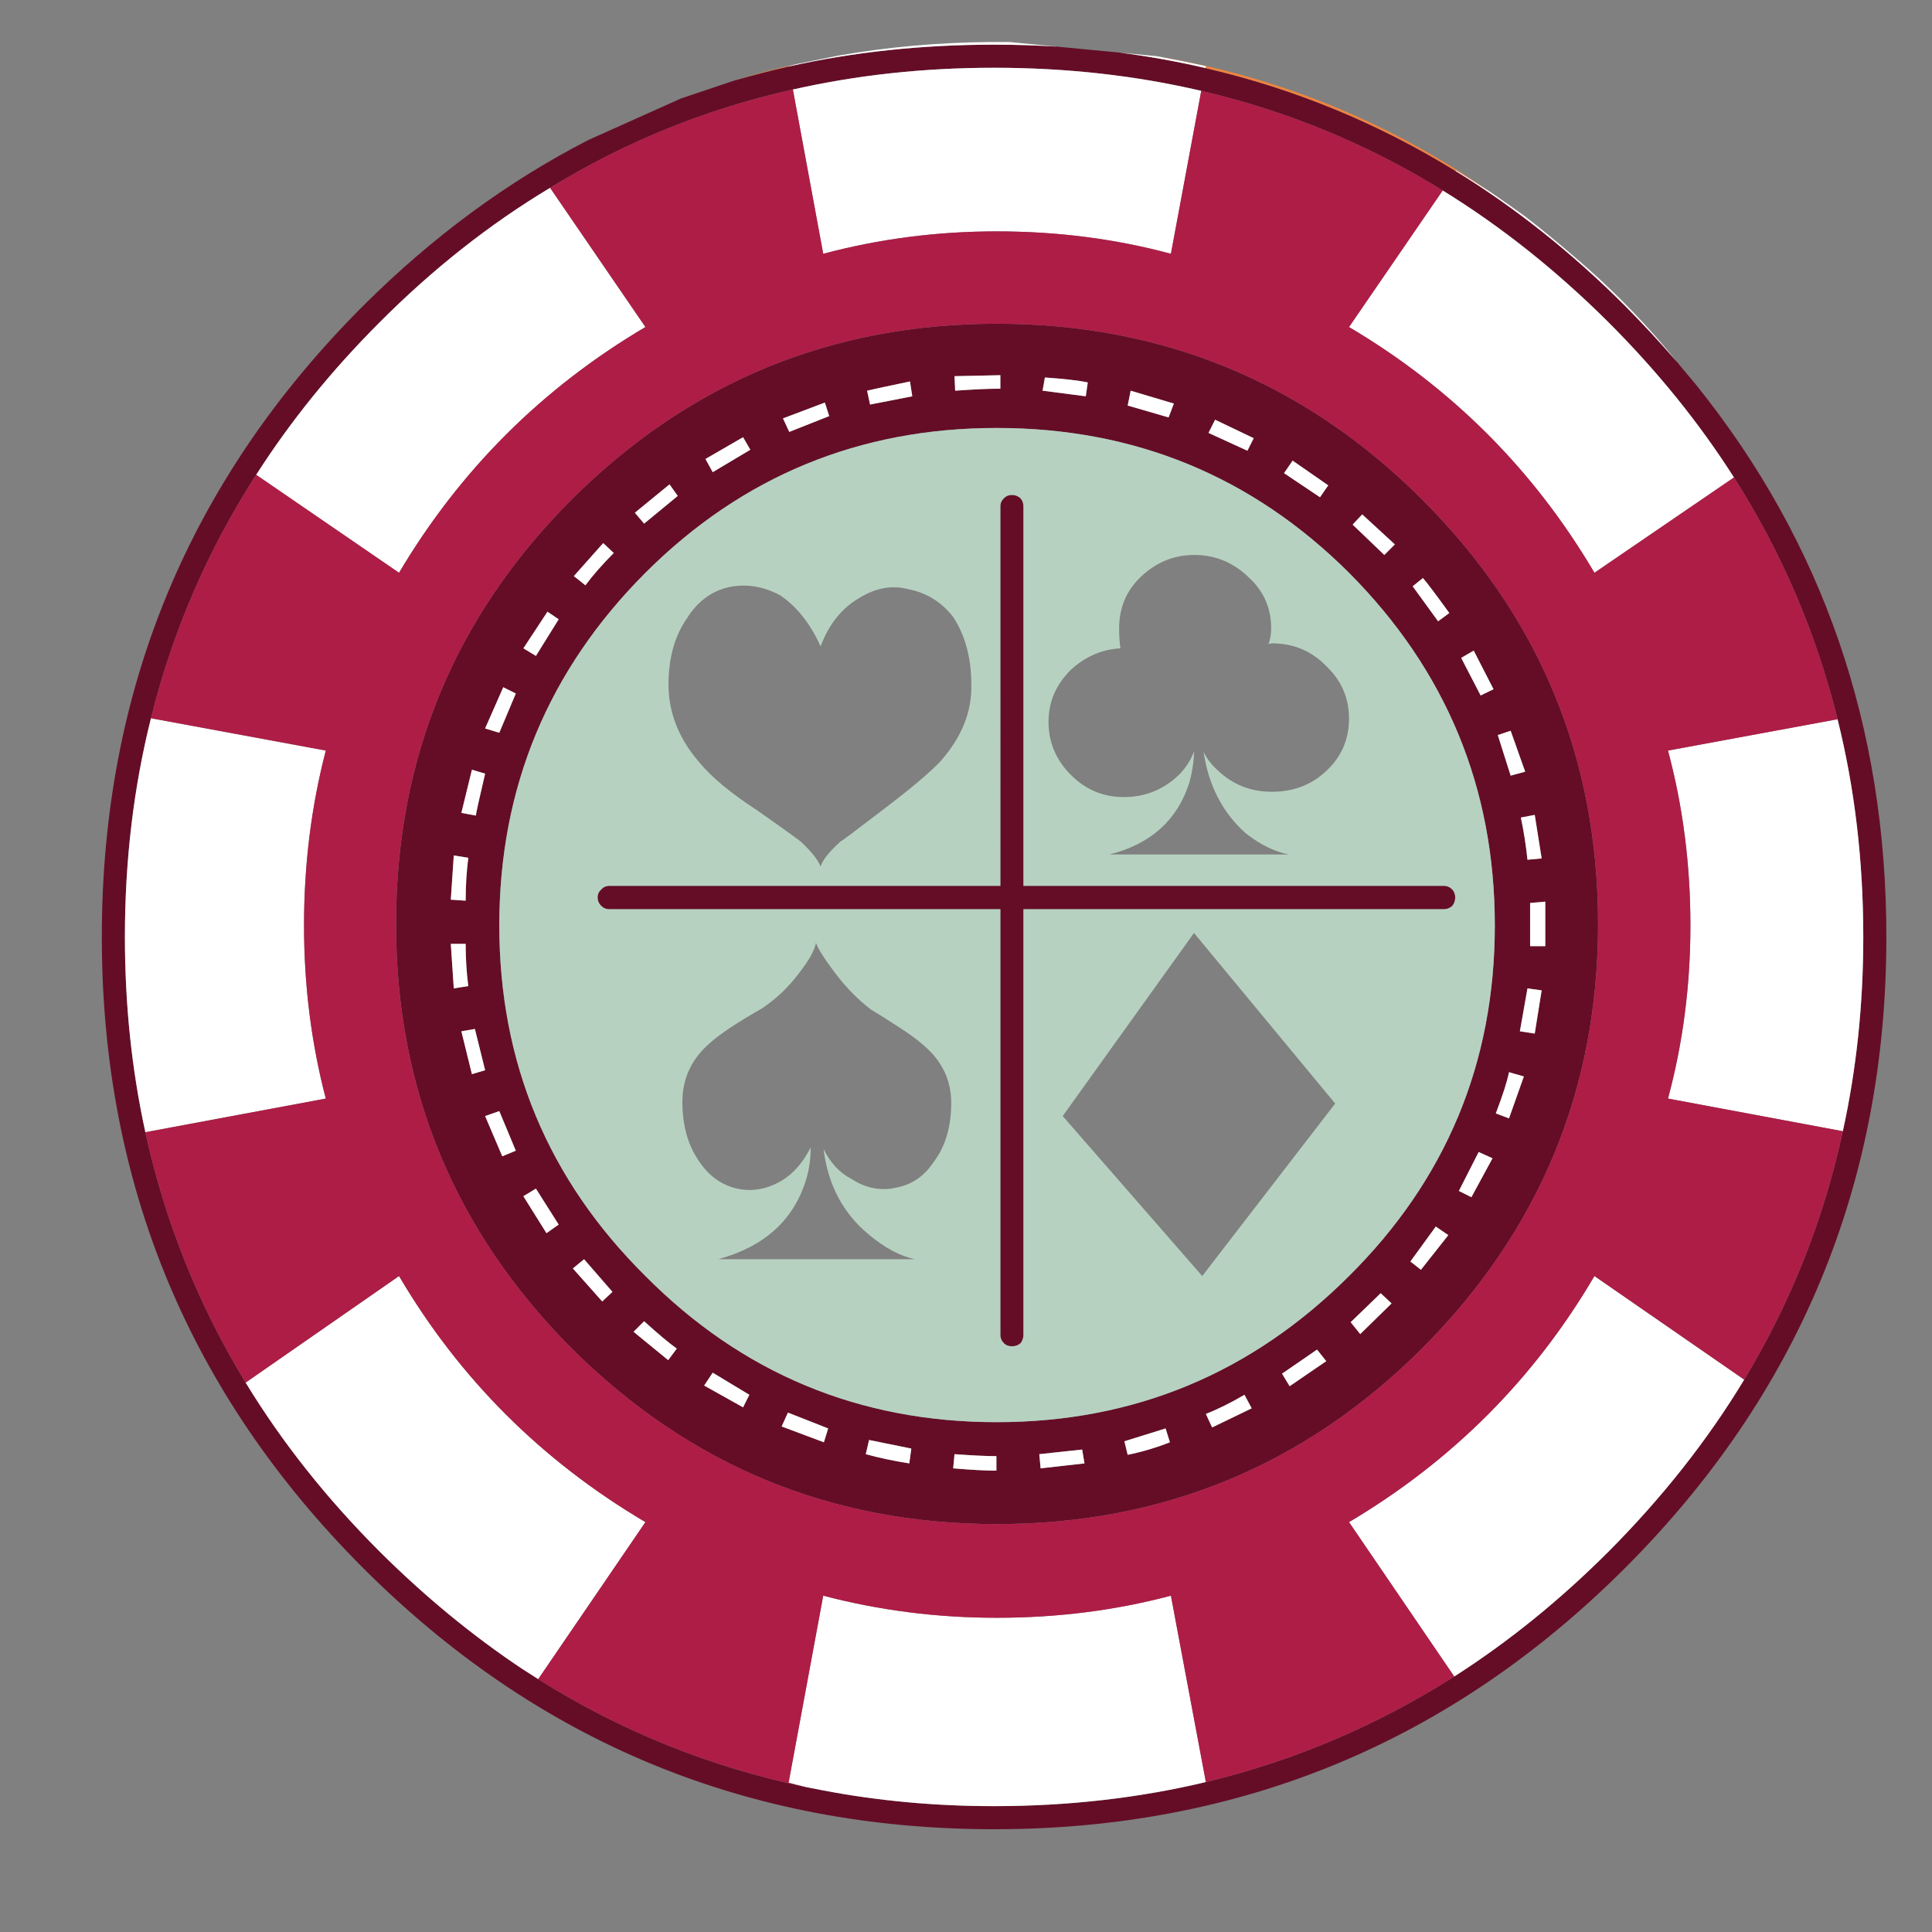 <?xml version="1.0" encoding="utf-8"?>
<!-- Generator: Adobe Illustrator 16.0.0, SVG Export Plug-In . SVG Version: 6.00 Build 0)  -->
<!DOCTYPE svg PUBLIC "-//W3C//DTD SVG 1.1//EN" "http://www.w3.org/Graphics/SVG/1.1/DTD/svg11.dtd">
<svg version="1.1" id="Layer_1" xmlns="http://www.w3.org/2000/svg" xmlns:xlink="http://www.w3.org/1999/xlink" x="0px" y="0px"
	 width="300px" height="300px" viewBox="0 0 300 300" enable-background="new 0 0 300 300" xml:space="preserve">
<rect x="0" y="0" width="300" height="300" fill="#808080" stroke="none"/>
<g>
	<path fill-rule="evenodd" clip-rule="evenodd" fill="#650D27" d="M187.194,10.573c13.83,3.21,26.771,8.537,38.826,15.981
		c9.287,5.703,18.063,12.686,26.326,20.949c2.818,2.848,5.507,5.75,8.067,8.708c0.195,0.24,0.392,0.479,0.589,0.717
		c0.786,0.922,1.571,1.861,2.357,2.817c19.702,24.483,29.555,53.064,29.555,85.744c0,38.244-13.523,70.906-40.568,97.984
		c-27.078,27.045-59.74,40.568-97.984,40.568c-38.28,0-70.941-13.523-97.985-40.568c-27.044-27.078-40.567-59.74-40.567-97.984
		c0-38.28,13.523-70.941,40.567-97.986c10.755-10.723,22.417-19.31,34.984-25.765l14.392-6.454L114,12.519
		c2.8-0.82,5.635-1.554,8.503-2.202c10.107-2.255,20.726-3.38,31.859-3.38c3.278,0,6.539,0.102,9.783,0.307l9.682,0.921
		C178.366,8.747,182.824,9.549,187.194,10.573z M154.772,50.27c25.781,0,47.788,9.083,66.022,27.249
		c18.234,18.2,27.353,40.191,27.353,65.973c0,25.677-9.118,47.652-27.353,65.921c-18.234,18.166-40.241,27.25-66.022,27.25
		c-25.712,0-47.704-9.084-65.973-27.25c-18.2-18.27-27.301-40.244-27.301-65.921c0-25.781,9.101-47.772,27.301-65.973
		C107.069,59.353,129.06,50.27,154.772,50.27z M224.022,29.576c-11.678-7.205-24.177-12.361-37.493-15.468
		c-10.211-2.391-20.933-3.585-32.167-3.585c-10.893,0-21.308,1.126-31.244,3.38c-13.421,3.004-25.986,8.092-37.699,15.264
		c-9.391,5.634-18.217,12.6-26.482,20.898c-7.443,7.443-13.829,15.332-19.157,23.664C32.234,85.44,26.79,98.041,23.442,111.529
		c-2.697,10.756-4.046,22.075-4.046,33.96c0,10.517,1.059,20.625,3.176,30.322c3.038,13.865,8.229,26.822,15.57,38.877
		c5.635,9.254,12.566,17.996,20.795,26.225c7,6.965,14.359,13.027,22.077,18.184l2.561,1.639
		c12.805,8.059,26.653,13.643,41.542,16.75c0.853,0.17,1.723,0.34,2.612,0.512c8.536,1.639,17.416,2.459,26.634,2.459
		c11.474,0,22.435-1.248,32.884-3.74c13.728-3.311,26.583-8.775,38.568-16.389c8.436-5.396,16.426-11.867,23.972-19.414
		c8.332-8.367,15.35-17.26,21.052-26.686c7.24-11.986,12.344-24.842,15.314-38.57c2.119-9.629,3.177-19.686,3.177-30.167
		c0-11.851-1.332-23.119-3.995-33.806c-3.313-13.387-8.675-25.9-16.084-37.545c-5.396-8.469-11.884-16.494-19.464-24.074
		C241.693,42.005,233.105,35.176,224.022,29.576z M121.582,64.968l0.973,2.1l6.197-2.457l-0.666-2.1L121.582,64.968z
		 M141.659,61.538l-0.357-2.305c-4.235,0.887-6.454,1.366-6.659,1.434l0.46,2.151L141.659,61.538z M182.277,62.665l-6.709-1.998
		l-0.461,2.305l6.352,1.845L182.277,62.665z M162.25,58.618l-0.358,2.048l6.709,0.872l0.309-2.152
		C167.476,59.078,165.255,58.823,162.25,58.618z M148.217,58.413l0.102,2.253c2.867-0.204,5.054-0.307,6.557-0.307h0.46v-2.1
		L148.217,58.413z M110.671,73.318l5.838-3.483l-1.126-1.945l-5.839,3.38L110.671,73.318z M155.335,78.645
		c0-0.512,0.188-0.939,0.563-1.28c0.309-0.342,0.719-0.512,1.23-0.512s0.955,0.17,1.331,0.512c0.307,0.341,0.462,0.769,0.462,1.28
		v58.904h65.254c0.512,0,0.956,0.188,1.332,0.563c0.307,0.342,0.46,0.752,0.46,1.23c0,0.512-0.153,0.956-0.46,1.332
		c-0.376,0.341-0.82,0.512-1.332,0.512h-65.254v66.074c0,0.514-0.155,0.955-0.462,1.332c-0.376,0.309-0.819,0.461-1.331,0.461
		s-0.922-0.152-1.23-0.461c-0.376-0.377-0.563-0.818-0.563-1.332v-66.074H94.64c-0.512,0-0.939-0.171-1.28-0.512
		c-0.377-0.376-0.564-0.82-0.564-1.332c0-0.478,0.187-0.888,0.564-1.23c0.341-0.376,0.768-0.563,1.28-0.563h60.695V78.645z
		 M188.681,65.175l-1.025,2.048l6.044,2.767l0.974-1.948L188.681,65.175z M234.574,113.475l-1.998,0.666l1.998,6.301l2.254-0.616
		L234.574,113.475z M226.891,102.155l3.022,5.838l1.998-0.973l-3.073-5.992L226.891,102.155z M200.718,71.526l-1.332,1.945
		l5.582,3.74l1.28-1.845L200.718,71.526z M214.956,86.175l1.64-1.639l-5.071-4.663l-1.485,1.589L214.956,86.175z M220.949,89.76
		l-1.588,1.28l3.943,5.43l1.743-1.282C222.895,92.218,221.529,90.408,220.949,89.76z M154.772,66.455
		c-21.343,0-39.526,7.495-54.551,22.485c-15.126,15.162-22.69,33.413-22.69,54.756c0,21.306,7.564,39.457,22.69,54.447
		c15.024,15.127,33.208,22.691,54.551,22.691c21.308,0,39.542-7.564,54.703-22.691c15.093-14.99,22.639-33.141,22.639-54.447
		c0-21.343-7.546-39.594-22.639-54.756C194.416,73.949,176.183,66.455,154.772,66.455z M72.306,146.564h-2.305l0.462,6.915
		l2.253-0.359C72.443,151.003,72.306,148.817,72.306,146.564z M71.641,160.137l1.638,6.66l2.05-0.615l-1.588-6.404L71.641,160.137z
		 M70.463,132.836l-0.462,6.865l2.305,0.153c0-2.288,0.137-4.508,0.41-6.659L70.463,132.836z M73.895,126.639
		c0-0.273,0.479-2.44,1.435-6.505l-2.05-0.615l-1.638,6.71L73.895,126.639z M81.27,100.67l1.947,1.179l3.535-5.687l-1.742-1.178
		L81.27,100.67z M77.531,113.782l2.562-6.095l-1.947-0.973l-2.817,6.403L77.531,113.782z M95.305,85.868l-1.639-1.537l-4.558,5.122
		l1.792,1.434C92.096,89.282,93.563,87.61,95.305,85.868z M98.583,79.618l1.435,1.69l5.224-4.302l-1.28-1.793L98.583,79.618z
		 M98.378,206.799l5.378,4.404l1.332-1.791c-1.194-0.854-2.886-2.271-5.07-4.252L98.378,206.799z M90.695,195.531l-1.742,1.434
		l4.558,5.123l1.588-1.486L90.695,195.531z M80.093,178.68l-2.562-6.146l-2.202,0.768l2.664,6.248L80.093,178.68z M83.216,184.57
		l-1.947,1.178l3.586,5.736l1.895-1.332L83.216,184.57z M211.218,207.156l4.865-4.762l-1.69-1.588l-4.661,4.506L211.218,207.156z
		 M194.366,218.682l-1.127-2.1c-2.083,1.23-4.081,2.221-5.993,2.971l0.973,2.1L194.366,218.682z M205.941,211.357l-1.434-1.793
		l-5.431,3.738l1.179,1.947L205.941,211.357z M224.893,191.791l-1.945-1.332l-3.944,5.43l1.64,1.281L224.893,191.791z
		 M226.532,184.928l1.946,0.973l3.278-6.043l-2.15-0.973L226.532,184.928z M238.313,160.496l1.074-6.711l-2.201-0.307l-1.179,6.658
		L238.313,160.496z M236.623,167.154l-2.305-0.666c-0.273,1.4-0.957,3.535-2.049,6.402l2.049,0.77L236.623,167.154z
		 M237.187,133.502l2.201-0.205l-1.074-6.76l-2.152,0.409C236.605,129.063,236.947,131.249,237.187,133.502z M239.951,140.007
		l-2.354,0.205v6.71h2.354V140.007z M109.34,215.148l6.043,3.381l0.973-1.947l-5.685-3.432L109.34,215.148z M148.011,228.006
		c2.834,0.238,5.071,0.357,6.71,0.357v-2.254c-1.537,0-3.705-0.104-6.504-0.307L148.011,228.006z M175.107,225.904
		c2.184-0.443,4.371-1.092,6.555-1.945l-0.665-2.152l-6.403,1.996L175.107,225.904z M168.397,227.236l-0.36-2.15l-6.658,0.717
		l0.205,2.203L168.397,227.236z M134.95,223.6l-0.513,2.203c2.118,0.58,4.371,1.059,6.761,1.434l0.309-2.305L134.95,223.6z
		 M122.35,219.348l-0.973,2.152l6.557,2.459l0.665-2.152L122.35,219.348z"/>
	<path fill-rule="evenodd" clip-rule="evenodd" fill="#EE843F" d="M122.503,10.317c-2.869,0.647-5.703,1.382-8.503,2.202
		c3.149-0.986,6.367-1.838,9.655-2.562c-0.396,0.1-0.797,0.201-1.204,0.308L122.503,10.317z M226.021,26.554
		c-12.056-7.444-24.996-12.771-38.826-15.981l0.052-0.307c-2.493-0.546-5.019-1.058-7.58-1.537
		c18.882,3.175,36.195,10.245,51.937,21.205c-1.843-1.194-3.688-2.356-5.531-3.483L226.021,26.554z"/>
	<path fill-rule="evenodd" clip-rule="evenodd" fill="#FFFFFF" d="M164.146,7.244c-3.244-0.205-6.505-0.307-9.783-0.307
		c-11.133,0-21.751,1.125-31.859,3.38l-0.052-0.052c0.406-0.107,0.807-0.208,1.204-0.308l6.583-1.332
		c7.614-1.332,15.451-2.031,23.509-2.1c0.104,0,0.205,0,0.309,0c0.067,0,0.169,0,0.307,0c0.137,0,0.272,0,0.41,0
		c0.273,0,0.529,0,0.768,0c0.138,0,0.256,0,0.358,0c0.068,0,0.171,0,0.309,0c0.067,0,0.188,0,0.356,0c0.034,0,0.104,0,0.205,0
		L164.146,7.244z M179.666,8.729c2.562,0.479,5.087,0.991,7.58,1.537l-0.052,0.307c-4.37-1.024-8.828-1.826-13.367-2.407
		L179.666,8.729z M226.021,26.554l0.051-0.103c1.844,1.126,3.688,2.289,5.531,3.483c1.742,1.195,3.466,2.407,5.174,3.637
		c2.562,1.981,5.104,4.064,7.632,6.249c5.122,4.337,9.869,9.084,14.24,14.24c0.588,0.717,1.178,1.434,1.766,2.151
		c-2.561-2.958-5.249-5.86-8.067-8.708C244.084,39.24,235.308,32.257,226.021,26.554z M186.529,14.107l-4.712,25.302
		c-8.606-2.321-17.62-3.482-27.045-3.482c-9.255,0-18.235,1.161-26.942,3.482l-4.712-25.507c9.937-2.253,20.352-3.38,31.244-3.38
		C165.597,10.522,176.318,11.717,186.529,14.107z M148.217,58.413l7.118-0.153v2.1h-0.46c-1.503,0-3.689,0.104-6.557,0.307
		L148.217,58.413z M162.25,58.618c3.005,0.205,5.226,0.46,6.659,0.768l-0.309,2.152l-6.709-0.872L162.25,58.618z M182.277,62.665
		l-0.818,2.152l-6.352-1.845l0.461-2.305L182.277,62.665z M141.659,61.538l-6.556,1.28l-0.46-2.151
		c0.205-0.068,2.423-0.547,6.659-1.434L141.659,61.538z M121.582,64.968l6.505-2.457l0.666,2.1l-6.197,2.457L121.582,64.968z
		 M110.671,73.318l-1.127-2.049l5.839-3.38l1.126,1.945L110.671,73.318z M188.681,65.175l5.992,2.867l-0.974,1.948l-6.044-2.767
		L188.681,65.175z M224.022,29.576c9.083,5.6,17.671,12.429,25.764,20.489c7.58,7.58,14.068,15.604,19.464,24.074L247.585,88.94
		c-9.426-15.98-22.129-28.7-38.109-38.159L224.022,29.576z M220.949,89.76c0.58,0.647,1.945,2.458,4.099,5.428l-1.743,1.282
		l-3.943-5.43L220.949,89.76z M214.956,86.175l-4.917-4.712l1.485-1.589l5.071,4.663L214.956,86.175z M200.718,71.526l5.53,3.84
		l-1.28,1.845l-5.582-3.74L200.718,71.526z M226.891,102.155l1.947-1.127l3.073,5.992l-1.998,0.973L226.891,102.155z
		 M234.574,113.475l2.254,6.351l-2.254,0.616l-1.998-6.301L234.574,113.475z M39.781,73.728c5.328-8.332,11.714-16.22,19.157-23.664
		c8.265-8.298,17.091-15.265,26.482-20.898l14.802,21.615C84.207,60.24,71.454,72.96,61.961,88.94L39.781,73.728z M22.572,175.811
		c-2.118-9.697-3.176-19.805-3.176-30.322c0-11.885,1.349-23.204,4.046-33.96l27.147,5.02c-2.253,8.674-3.381,17.722-3.381,27.147
		c0,9.322,1.128,18.285,3.381,26.89L22.572,175.811z M98.583,79.618l5.378-4.405l1.28,1.793l-5.224,4.302L98.583,79.618z
		 M95.305,85.868c-1.742,1.742-3.209,3.414-4.405,5.019l-1.792-1.434l4.558-5.122L95.305,85.868z M77.531,113.782l-2.202-0.666
		l2.817-6.403l1.947,0.973L77.531,113.782z M81.27,100.67l3.74-5.686l1.742,1.178l-3.535,5.687L81.27,100.67z M73.895,126.639
		l-2.253-0.41l1.638-6.71l2.05,0.615C74.374,124.198,73.895,126.366,73.895,126.639z M70.463,132.836l2.253,0.359
		c-0.273,2.15-0.41,4.371-0.41,6.659l-2.305-0.153L70.463,132.836z M71.641,160.137l2.1-0.359l1.588,6.404l-2.05,0.615
		L71.641,160.137z M72.306,146.564c0,2.253,0.137,4.439,0.41,6.555l-2.253,0.359l-0.462-6.915H72.306z M83.575,260.734l-2.561-1.639
		c-7.717-5.156-15.076-11.219-22.077-18.184c-8.229-8.229-15.16-16.971-20.795-26.225l23.819-16.545
		c9.39,15.947,22.145,28.684,38.261,38.211L83.575,260.734z M83.216,184.57l3.535,5.582l-1.895,1.332l-3.586-5.736L83.216,184.57z
		 M80.093,178.68l-2.1,0.869l-2.664-6.248l2.202-0.768L80.093,178.68z M90.695,195.531l4.405,5.07l-1.588,1.486l-4.558-5.123
		L90.695,195.531z M98.378,206.799l1.64-1.639c2.185,1.98,3.876,3.398,5.07,4.252l-1.332,1.791L98.378,206.799z M239.951,140.007
		v6.915h-2.354v-6.71L239.951,140.007z M237.187,133.502c-0.239-2.253-0.581-4.439-1.025-6.557l2.152-0.409l1.074,6.76
		L237.187,133.502z M236.623,167.154l-2.305,6.506l-2.049-0.77c1.092-2.867,1.775-5.002,2.049-6.402L236.623,167.154z
		 M238.313,160.496l-2.306-0.359l1.179-6.658l2.201,0.307L238.313,160.496z M226.532,184.928l3.074-6.043l2.15,0.973l-3.278,6.043
		L226.532,184.928z M224.893,191.791l-4.25,5.379l-1.64-1.281l3.944-5.43L224.893,191.791z M205.941,211.357l-5.686,3.893
		l-1.179-1.947l5.431-3.738L205.941,211.357z M194.366,218.682l-6.147,2.971l-0.973-2.1c1.912-0.75,3.91-1.74,5.993-2.971
		L194.366,218.682z M211.218,207.156l-1.486-1.844l4.661-4.506l1.69,1.588L211.218,207.156z M270.838,214.227
		c-5.702,9.426-12.72,18.318-21.052,26.686c-7.546,7.547-15.536,14.018-23.972,19.414l-16.339-23.973
		c16.05-9.527,28.752-22.264,38.109-38.211L270.838,214.227z M285.334,111.683c2.663,10.687,3.995,21.955,3.995,33.806
		c0,10.482-1.058,20.539-3.177,30.167l-27.147-5.07c2.324-8.605,3.483-17.568,3.483-26.89c0-9.425-1.159-18.473-3.483-27.147
		L285.334,111.683z M109.34,215.148l1.332-1.998l5.685,3.432l-0.973,1.947L109.34,215.148z M168.397,227.236l-6.813,0.77
		l-0.205-2.203l6.658-0.717L168.397,227.236z M175.107,225.904l-0.514-2.102l6.403-1.996l0.665,2.152
		C179.479,224.813,177.291,225.461,175.107,225.904z M148.011,228.006l0.206-2.203c2.799,0.203,4.967,0.307,6.504,0.307v2.254
		C153.082,228.363,150.845,228.244,148.011,228.006z M187.246,276.715c-10.449,2.492-21.41,3.74-32.884,3.74
		c-9.219,0-18.098-0.82-26.634-2.459c-0.889-0.172-1.759-0.342-2.612-0.512c-0.889-0.205-1.777-0.428-2.665-0.666l5.378-29.043
		c8.707,2.289,17.688,3.432,26.942,3.432c9.425,0,18.438-1.143,27.045-3.432L187.246,276.715z M122.35,219.348l6.249,2.459
		l-0.665,2.152l-6.557-2.459L122.35,219.348z M134.95,223.6l6.557,1.332l-0.309,2.305c-2.391-0.375-4.644-0.854-6.761-1.434
		L134.95,223.6z"/>
	<path fill-rule="evenodd" clip-rule="evenodd" fill="#AE1D46" d="M123.118,13.902l4.712,25.507
		c8.707-2.321,17.688-3.482,26.942-3.482c9.425,0,18.438,1.161,27.045,3.482l4.712-25.302c13.316,3.107,25.815,8.263,37.493,15.468
		l-14.547,21.206c15.98,9.459,28.684,22.179,38.109,38.159l21.665-14.802c7.409,11.645,12.771,24.158,16.084,37.545l-26.329,4.866
		c2.324,8.674,3.483,17.722,3.483,27.147c0,9.322-1.159,18.285-3.483,26.89l27.147,5.07c-2.971,13.729-8.074,26.584-15.314,38.57
		l-23.253-16.084c-9.357,15.947-22.06,28.684-38.109,38.211l16.339,23.973c-11.985,7.613-24.841,13.078-38.568,16.389l-5.429-28.939
		c-8.606,2.289-17.62,3.432-27.045,3.432c-9.255,0-18.235-1.143-26.942-3.432l-5.378,29.043c0.888,0.238,1.775,0.461,2.665,0.666
		c-14.889-3.107-28.736-8.691-41.542-16.75l16.647-24.381c-16.116-9.527-28.871-22.264-38.261-38.211l-23.819,16.545
		c-7.341-12.055-12.532-25.012-15.57-38.877l28.017-5.225c-2.253-8.605-3.381-17.568-3.381-26.89c0-9.425,1.128-18.473,3.381-27.147
		l-27.147-5.02c3.348-13.488,8.792-26.088,16.339-37.801l22.18,15.212c9.493-15.98,22.246-28.7,38.261-38.159L85.419,29.166
		C97.132,21.995,109.697,16.907,123.118,13.902z M154.772,50.27c-25.712,0-47.704,9.083-65.973,27.249
		c-18.2,18.2-27.301,40.191-27.301,65.973c0,25.677,9.101,47.652,27.301,65.921c18.269,18.166,40.26,27.25,65.973,27.25
		c25.781,0,47.788-9.084,66.022-27.25c18.234-18.27,27.353-40.244,27.353-65.921c0-25.781-9.118-47.772-27.353-65.973
		C202.561,59.353,180.554,50.27,154.772,50.27z"/>
	<path fill-rule="evenodd" clip-rule="evenodd" fill="#B7D1C1" d="M113.283,91.142c-2.765,0.616-4.968,2.237-6.607,4.867
		c-1.913,2.732-2.87,6.164-2.87,10.296c0,4.302,1.556,8.279,4.663,11.934c1.946,2.389,5.001,4.935,9.167,7.632
		c3.312,2.322,5.549,3.927,6.71,4.815c1.708,1.604,2.731,2.902,3.073,3.893c0.274-0.991,1.298-2.289,3.073-3.893
		c0.239-0.103,2.407-1.726,6.505-4.867c4.371-3.312,7.393-5.856,9.065-7.632c3.278-3.721,4.867-7.683,4.765-11.882
		c0-4.132-0.939-7.633-2.817-10.5c-1.81-2.324-4.115-3.757-6.914-4.303c-2.527-0.683-5.071-0.239-7.633,1.332
		c-2.731,1.57-4.746,4.081-6.043,7.528c-1.604-3.551-3.705-6.197-6.3-7.938C118.56,91.058,115.947,90.63,113.283,91.142z
		 M185.452,86.175c-3.209,0-6.009,1.161-8.399,3.483c-2.185,2.116-3.277,4.762-3.277,7.938c0,1.093,0.068,2.118,0.204,3.073
		c-2.902,0.17-5.463,1.282-7.684,3.33c-2.321,2.286-3.482,4.985-3.482,8.092c0,3.177,1.161,5.924,3.482,8.247
		c2.288,2.287,5.021,3.432,8.196,3.432c3.313,0,6.164-1.145,8.554-3.432c1.059-1.059,1.861-2.305,2.406-3.739
		c-0.102,1.877-0.374,3.567-0.818,5.07c-1.877,5.737-5.993,9.407-12.344,11.013h27.864c-2.22-0.411-4.475-1.52-6.762-3.33
		c-3.552-3.177-5.72-7.375-6.505-12.602c0.513,1.059,1.264,2.032,2.254,2.921c2.322,2.185,5.104,3.278,8.348,3.278
		c3.382,0,6.216-1.094,8.503-3.278c2.323-2.187,3.483-4.883,3.483-8.093c0-3.175-1.16-5.874-3.483-8.092
		c-2.287-2.392-5.121-3.586-8.503-3.586c-0.067,0-0.239,0.034-0.512,0.102c0.272-0.716,0.41-1.519,0.41-2.407
		c0-3.176-1.161-5.822-3.483-7.938C191.515,87.335,188.697,86.175,185.452,86.175z M155.335,78.645v58.904H94.64
		c-0.512,0-0.939,0.188-1.28,0.563c-0.377,0.342-0.564,0.752-0.564,1.23c0,0.512,0.187,0.956,0.564,1.332
		c0.341,0.341,0.768,0.512,1.28,0.512h60.695v66.074c0,0.514,0.188,0.955,0.563,1.332c0.309,0.309,0.719,0.461,1.23,0.461
		s0.955-0.152,1.331-0.461c0.307-0.377,0.462-0.818,0.462-1.332v-66.074h65.254c0.512,0,0.956-0.171,1.332-0.512
		c0.307-0.376,0.46-0.82,0.46-1.332c0-0.478-0.153-0.888-0.46-1.23c-0.376-0.376-0.82-0.563-1.332-0.563h-65.254V78.645
		c0-0.512-0.155-0.939-0.462-1.28c-0.376-0.342-0.819-0.512-1.331-0.512s-0.922,0.17-1.23,0.512
		C155.522,77.706,155.335,78.133,155.335,78.645z M154.772,66.455c21.41,0,39.644,7.495,54.703,22.485
		c15.093,15.162,22.639,33.413,22.639,54.756c0,21.306-7.546,39.457-22.639,54.447c-15.161,15.127-33.396,22.691-54.703,22.691
		c-21.343,0-39.526-7.564-54.551-22.691c-15.126-14.99-22.69-33.141-22.69-54.447c0-21.343,7.564-39.594,22.69-54.756
		C115.246,73.949,133.43,66.455,154.772,66.455z M118.201,156.654c-3.723,2.117-6.385,3.893-7.991,5.326
		c-2.834,2.461-4.25,5.5-4.25,9.119c0,3.721,0.887,6.828,2.662,9.322c1.503,2.219,3.449,3.602,5.84,4.148
		c2.321,0.512,4.626,0.102,6.915-1.23c1.844-1.127,3.346-2.852,4.507-5.174c0,1.844-0.255,3.568-0.767,5.174
		c-1.948,6.18-6.472,10.244-13.573,12.191h30.527c-2.289-0.479-4.662-1.742-7.12-3.791c-4.03-3.313-6.386-7.752-7.07-13.318
		c1.059,2.152,2.51,3.707,4.354,4.662c2.22,1.434,4.525,1.877,6.914,1.332c2.426-0.443,4.373-1.775,5.84-3.994
		c1.81-2.391,2.715-5.447,2.715-9.17c0-3.518-1.417-6.488-4.251-8.912c-0.99-0.889-2.373-1.896-4.148-3.021
		c-1.947-1.264-3.278-2.101-3.995-2.511c-2.05-1.536-3.945-3.466-5.687-5.788c-1.604-2.117-2.578-3.653-2.919-4.61
		c-0.205,1.128-1.059,2.665-2.562,4.61C122.4,153.342,120.419,155.221,118.201,156.654z M165.016,173.301l21.667,24.842
		l20.642-26.789l-21.922-26.481L165.016,173.301z"/>
</g>
</svg>
